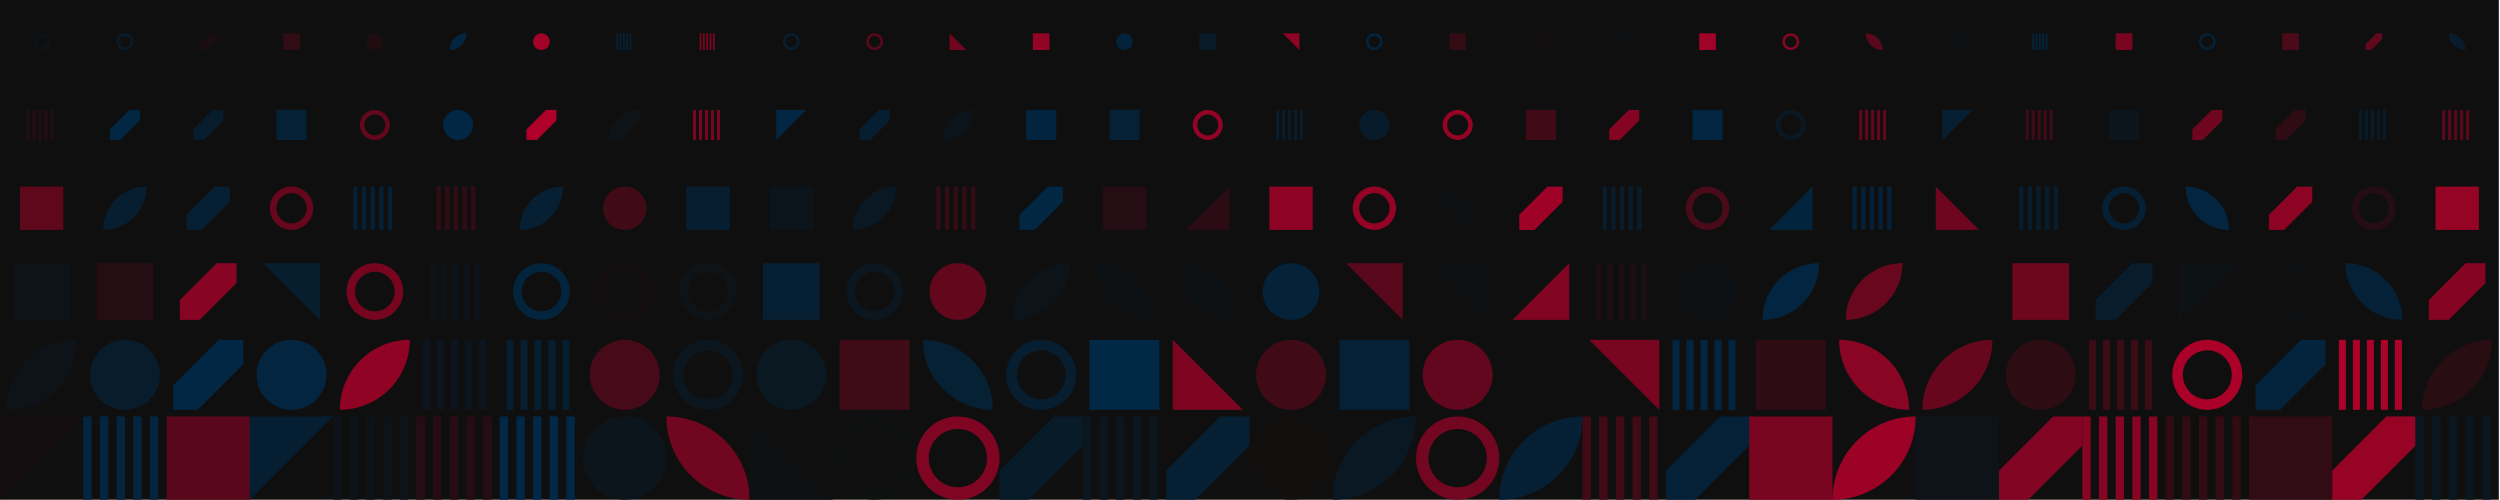 <?xml version="1.0" standalone="no"?><svg xmlns:xlink="http://www.w3.org/1999/xlink" xmlns="http://www.w3.org/2000/svg" viewBox="0 0 1000 199.994" preserveAspectRatio="xMaxYMax slice"><g transform="scale(0.58)"><rect x="0" y="0" width="1723.33" height="344.666" fill="#0f0f0f"/><g transform="translate(22.98,22.98) scale(0.575) rotate(0)"><path fill-rule="evenodd" clip-rule="evenodd" d="M10 20C15.523 20 20 15.523 20 10C20 4.477 15.523 0 10 0C4.477 0 0 4.477 0 10C0 15.523 4.477 20 10 20ZM10 17C13.866 17 17 13.866 17 10C17 6.134 13.866 3 10 3C6.134 3 3 6.134 3 10C3 13.866 6.134 17 10 17Z" fill="#0d1318"/></g><g transform="translate(80.42,22.98) scale(0.575) rotate(0)"><path fill-rule="evenodd" clip-rule="evenodd" d="M10 20C15.523 20 20 15.523 20 10C20 4.477 15.523 0 10 0C4.477 0 0 4.477 0 10C0 15.523 4.477 20 10 20ZM10 17C13.866 17 17 13.866 17 10C17 6.134 13.866 3 10 3C6.134 3 3 6.134 3 10C3 13.866 6.134 17 10 17Z" fill="#081c2b"/></g><g transform="translate(137.87,22.98) scale(0.575) rotate(0)"><path d="M13 0H20V7L7 20H0V13L13 0Z" fill="#1b0e11"/></g><rect x="195.31" y="22.98" width="11.49" height="11.49" fill="#300c14"/><circle cx="258.505" cy="28.725" r="5.745" fill="#200d12"/><path d="M 310.2 34.47 A 11.49 11.49 0 0 1  321.69 22.98 L 310.2 34.47 A 11.49 11.49 0 0 0 321.69 22.98" fill="#022641"/><circle cx="373.385" cy="28.725" r="5.745" fill="#a20227"/><g transform="translate(425.09,22.98) scale(0.575) rotate(0)"><rect width="2" height="20" fill="#042238"/><rect x="4" width="2" height="20" fill="#042238"/><rect x="8" width="2" height="20" fill="#042238"/><rect x="12" width="2" height="20" fill="#042238"/><rect x="16" width="2" height="20" fill="#042238"/></g><g transform="translate(482.53,22.98) scale(0.575) rotate(0)"><rect width="2" height="20" fill="#830422"/><rect x="4" width="2" height="20" fill="#830422"/><rect x="8" width="2" height="20" fill="#830422"/><rect x="12" width="2" height="20" fill="#830422"/><rect x="16" width="2" height="20" fill="#830422"/></g><g transform="translate(539.98,22.98) scale(0.575) rotate(0)"><path fill-rule="evenodd" clip-rule="evenodd" d="M10 20C15.523 20 20 15.523 20 10C20 4.477 15.523 0 10 0C4.477 0 0 4.477 0 10C0 15.523 4.477 20 10 20ZM10 17C13.866 17 17 13.866 17 10C17 6.134 13.866 3 10 3C6.134 3 3 6.134 3 10C3 13.866 6.134 17 10 17Z" fill="#061f33"/></g><g transform="translate(597.42,22.98) scale(0.575) rotate(0)"><path fill-rule="evenodd" clip-rule="evenodd" d="M10 20C15.523 20 20 15.523 20 10C20 4.477 15.523 0 10 0C4.477 0 0 4.477 0 10C0 15.523 4.477 20 10 20ZM10 17C13.866 17 17 13.866 17 10C17 6.134 13.866 3 10 3C6.134 3 3 6.134 3 10C3 13.866 6.134 17 10 17Z" fill="#5c081c"/></g><polygon points="654.87,22.98 666.36,34.47 654.87,34.47" fill="#72061f"/><rect x="712.31" y="22.98" width="11.49" height="11.49" fill="#930325"/><circle cx="775.495" cy="28.725" r="5.745" fill="#042239"/><rect x="827.2" y="22.98" width="11.49" height="11.49" fill="#091b28"/><polygon points="884.64,22.98 896.13,22.98 896.13,34.47" fill="#8f0324"/><g transform="translate(942.09,22.98) scale(0.575) rotate(0)"><path fill-rule="evenodd" clip-rule="evenodd" d="M10 20C15.523 20 20 15.523 20 10C20 4.477 15.523 0 10 0C4.477 0 0 4.477 0 10C0 15.523 4.477 20 10 20ZM10 17C13.866 17 17 13.866 17 10C17 6.134 13.866 3 10 3C6.134 3 3 6.134 3 10C3 13.866 6.134 17 10 17Z" fill="#022540"/></g><rect x="999.53" y="22.98" width="11.49" height="11.49" fill="#310c15"/><g transform="translate(1056.98,22.98) scale(0.575) rotate(0)"><rect width="2" height="20" fill="#140f10"/><rect x="4" width="2" height="20" fill="#140f10"/><rect x="8" width="2" height="20" fill="#140f10"/><rect x="12" width="2" height="20" fill="#140f10"/><rect x="16" width="2" height="20" fill="#140f10"/></g><polygon points="1114.42,22.98 1125.91,22.98 1114.42,34.47" fill="#0e1114"/><rect x="1171.86" y="22.98" width="11.49" height="11.49" fill="#a10227"/><g transform="translate(1229.31,22.98) scale(0.575) rotate(0)"><path fill-rule="evenodd" clip-rule="evenodd" d="M10 20C15.523 20 20 15.523 20 10C20 4.477 15.523 0 10 0C4.477 0 0 4.477 0 10C0 15.523 4.477 20 10 20ZM10 17C13.866 17 17 13.866 17 10C17 6.134 13.866 3 10 3C6.134 3 3 6.134 3 10C3 13.866 6.134 17 10 17Z" fill="#8a0423"/></g><path d="M 1286.75 22.98 A 11.49 11.49 0 0 1  1298.24 34.47 L 1286.75 22.98 A 11.49 11.49 0 0 0 1298.24 34.47" fill="#5a081b"/><g transform="translate(1344.2,22.98) scale(0.575) rotate(0)"><rect width="2" height="20" fill="#0d1216"/><rect x="4" width="2" height="20" fill="#0d1216"/><rect x="8" width="2" height="20" fill="#0d1216"/><rect x="12" width="2" height="20" fill="#0d1216"/><rect x="16" width="2" height="20" fill="#0d1216"/></g><g transform="translate(1401.64,22.98) scale(0.575) rotate(0)"><rect width="2" height="20" fill="#022641"/><rect x="4" width="2" height="20" fill="#022641"/><rect x="8" width="2" height="20" fill="#022641"/><rect x="12" width="2" height="20" fill="#022641"/><rect x="16" width="2" height="20" fill="#022641"/></g><rect x="1459.09" y="22.98" width="11.49" height="11.49" fill="#7a0521"/><g transform="translate(1516.53,22.98) scale(0.575) rotate(0)"><path fill-rule="evenodd" clip-rule="evenodd" d="M10 20C15.523 20 20 15.523 20 10C20 4.477 15.523 0 10 0C4.477 0 0 4.477 0 10C0 15.523 4.477 20 10 20ZM10 17C13.866 17 17 13.866 17 10C17 6.134 13.866 3 10 3C6.134 3 3 6.134 3 10C3 13.866 6.134 17 10 17Z" fill="#062034"/></g><rect x="1573.97" y="22.98" width="11.49" height="11.49" fill="#4b0919"/><g transform="translate(1631.42,22.98) scale(0.575) rotate(0)"><path d="M13 0H20V7L7 20H0V13L13 0Z" fill="#60081c"/></g><path d="M 1688.86 22.98 A 11.49 11.49 0 0 1  1700.35 34.47 L 1688.86 22.98 A 11.49 11.49 0 0 0 1700.35 34.47" fill="#081c2c"/><g transform="translate(18.38,75.83) scale(1.034) rotate(0)"><rect width="2" height="20" fill="#250d13"/><rect x="4" width="2" height="20" fill="#250d13"/><rect x="8" width="2" height="20" fill="#250d13"/><rect x="12" width="2" height="20" fill="#250d13"/><rect x="16" width="2" height="20" fill="#250d13"/></g><g transform="translate(75.83,75.83) scale(1.034) rotate(0)"><path d="M13 0H20V7L7 20H0V13L13 0Z" fill="#022743"/></g><g transform="translate(133.27,75.83) scale(1.034) rotate(0)"><path d="M13 0H20V7L7 20H0V13L13 0Z" fill="#071c2d"/></g><rect x="190.72" y="75.83" width="20.68" height="20.68" fill="#052136"/><g transform="translate(248.16,75.83) scale(1.034) rotate(0)"><path fill-rule="evenodd" clip-rule="evenodd" d="M10 20C15.523 20 20 15.523 20 10C20 4.477 15.523 0 10 0C4.477 0 0 4.477 0 10C0 15.523 4.477 20 10 20ZM10 17C13.866 17 17 13.866 17 10C17 6.134 13.866 3 10 3C6.134 3 3 6.134 3 10C3 13.866 6.134 17 10 17Z" fill="#63071d"/></g><circle cx="315.94" cy="86.17" r="10.34" fill="#012744"/><g transform="translate(363.05,75.83) scale(1.034) rotate(0)"><path d="M13 0H20V7L7 20H0V13L13 0Z" fill="#ae0029"/></g><g transform="translate(420.49,75.83) scale(1.034) rotate(0)"><path d="M13 0H20V7L7 20H0V13L13 0Z" fill="#0d1317"/></g><g transform="translate(477.94,75.83) scale(1.034) rotate(0)"><rect width="2" height="20" fill="#790521"/><rect x="4" width="2" height="20" fill="#790521"/><rect x="8" width="2" height="20" fill="#790521"/><rect x="12" width="2" height="20" fill="#790521"/><rect x="16" width="2" height="20" fill="#790521"/></g><polygon points="535.38,75.83 556.06,75.83 535.38,96.51" fill="#022643"/><g transform="translate(592.83,75.83) scale(1.034) rotate(0)"><path d="M13 0H20V7L7 20H0V13L13 0Z" fill="#061e31"/></g><path d="M 650.27 96.51 A 20.68 20.68 0 0 1  670.95 75.83 L 650.27 96.51 A 20.68 20.68 0 0 0 670.95 75.83" fill="#0c141b"/><rect x="707.71" y="75.83" width="20.68" height="20.68" fill="#03243e"/><rect x="765.16" y="75.83" width="20.68" height="20.68" fill="#052136"/><g transform="translate(822.6,75.83) scale(1.034) rotate(0)"><path fill-rule="evenodd" clip-rule="evenodd" d="M10 20C15.523 20 20 15.523 20 10C20 4.477 15.523 0 10 0C4.477 0 0 4.477 0 10C0 15.523 4.477 20 10 20ZM10 17C13.866 17 17 13.866 17 10C17 6.134 13.866 3 10 3C6.134 3 3 6.134 3 10C3 13.866 6.134 17 10 17Z" fill="#920325"/></g><g transform="translate(880.05,75.83) scale(1.034) rotate(0)"><rect width="2" height="20" fill="#081c2b"/><rect x="4" width="2" height="20" fill="#081c2b"/><rect x="8" width="2" height="20" fill="#081c2b"/><rect x="12" width="2" height="20" fill="#081c2b"/><rect x="16" width="2" height="20" fill="#081c2b"/></g><circle cx="947.83" cy="86.17" r="10.34" fill="#081b2a"/><g transform="translate(994.94,75.83) scale(1.034) rotate(0)"><path fill-rule="evenodd" clip-rule="evenodd" d="M10 20C15.523 20 20 15.523 20 10C20 4.477 15.523 0 10 0C4.477 0 0 4.477 0 10C0 15.523 4.477 20 10 20ZM10 17C13.866 17 17 13.866 17 10C17 6.134 13.866 3 10 3C6.134 3 3 6.134 3 10C3 13.866 6.134 17 10 17Z" fill="#960325"/></g><rect x="1052.38" y="75.83" width="20.68" height="20.68" fill="#400b17"/><g transform="translate(1109.82,75.83) scale(1.034) rotate(0)"><path d="M13 0H20V7L7 20H0V13L13 0Z" fill="#860423"/></g><rect x="1167.27" y="75.83" width="20.68" height="20.68" fill="#022641"/><g transform="translate(1224.71,75.83) scale(1.034) rotate(0)"><path fill-rule="evenodd" clip-rule="evenodd" d="M10 20C15.523 20 20 15.523 20 10C20 4.477 15.523 0 10 0C4.477 0 0 4.477 0 10C0 15.523 4.477 20 10 20ZM10 17C13.866 17 17 13.866 17 10C17 6.134 13.866 3 10 3C6.134 3 3 6.134 3 10C3 13.866 6.134 17 10 17Z" fill="#0a1823"/></g><g transform="translate(1282.16,75.83) scale(1.034) rotate(0)"><rect width="2" height="20" fill="#62071d"/><rect x="4" width="2" height="20" fill="#62071d"/><rect x="8" width="2" height="20" fill="#62071d"/><rect x="12" width="2" height="20" fill="#62071d"/><rect x="16" width="2" height="20" fill="#62071d"/></g><polygon points="1339.6,75.83 1360.28,75.83 1339.6,96.51" fill="#061f32"/><g transform="translate(1397.05,75.83) scale(1.034) rotate(0)"><rect width="2" height="20" fill="#420a17"/><rect x="4" width="2" height="20" fill="#420a17"/><rect x="8" width="2" height="20" fill="#420a17"/><rect x="12" width="2" height="20" fill="#420a17"/><rect x="16" width="2" height="20" fill="#420a17"/></g><rect x="1454.49" y="75.83" width="20.68" height="20.68" fill="#0c151c"/><g transform="translate(1511.93,75.83) scale(1.034) rotate(0)"><path d="M13 0H20V7L7 20H0V13L13 0Z" fill="#6f061f"/></g><g transform="translate(1569.38,75.83) scale(1.034) rotate(0)"><path d="M13 0H20V7L7 20H0V13L13 0Z" fill="#2f0c14"/></g><g transform="translate(1626.82,75.83) scale(1.034) rotate(0)"><rect width="2" height="20" fill="#081b2a"/><rect x="4" width="2" height="20" fill="#081b2a"/><rect x="8" width="2" height="20" fill="#081b2a"/><rect x="12" width="2" height="20" fill="#081b2a"/><rect x="16" width="2" height="20" fill="#081b2a"/></g><g transform="translate(1684.27,75.83) scale(1.034) rotate(0)"><rect width="2" height="20" fill="#5c081c"/><rect x="4" width="2" height="20" fill="#5c081c"/><rect x="8" width="2" height="20" fill="#5c081c"/><rect x="12" width="2" height="20" fill="#5c081c"/><rect x="16" width="2" height="20" fill="#5c081c"/></g><rect x="13.79" y="128.68" width="29.87" height="29.87" fill="#5f081c"/><path d="M 71.23 158.55 A 29.87 29.87 0 0 1  101.1 128.68 L 71.23 158.55 A 29.87 29.87 0 0 0 101.1 128.68" fill="#071e30"/><g transform="translate(128.68,128.68) scale(1.494) rotate(0)"><path d="M13 0H20V7L7 20H0V13L13 0Z" fill="#061f32"/></g><g transform="translate(186.12,128.68) scale(1.494) rotate(0)"><path fill-rule="evenodd" clip-rule="evenodd" d="M10 20C15.523 20 20 15.523 20 10C20 4.477 15.523 0 10 0C4.477 0 0 4.477 0 10C0 15.523 4.477 20 10 20ZM10 17C13.866 17 17 13.866 17 10C17 6.134 13.866 3 10 3C6.134 3 3 6.134 3 10C3 13.866 6.134 17 10 17Z" fill="#66071d"/></g><g transform="translate(243.56,128.68) scale(1.494) rotate(0)"><rect width="2" height="20" fill="#052034"/><rect x="4" width="2" height="20" fill="#052034"/><rect x="8" width="2" height="20" fill="#052034"/><rect x="12" width="2" height="20" fill="#052034"/><rect x="16" width="2" height="20" fill="#052034"/></g><g transform="translate(301.01,128.68) scale(1.494) rotate(0)"><rect width="2" height="20" fill="#310c15"/><rect x="4" width="2" height="20" fill="#310c15"/><rect x="8" width="2" height="20" fill="#310c15"/><rect x="12" width="2" height="20" fill="#310c15"/><rect x="16" width="2" height="20" fill="#310c15"/></g><path d="M 358.45 158.55 A 29.87 29.87 0 0 1  388.32 128.68 L 358.45 158.55 A 29.87 29.87 0 0 0 388.32 128.68" fill="#061f33"/><circle cx="430.835" cy="143.615" r="14.935" fill="#400a17"/><rect x="473.34" y="128.68" width="29.87" height="29.87" fill="#071e30"/><rect x="530.79" y="128.68" width="29.87" height="29.87" fill="#0c141b"/><path d="M 588.23 158.55 A 29.87 29.87 0 0 1  618.1 128.68 L 588.23 158.55 A 29.87 29.87 0 0 0 618.1 128.68" fill="#0a1823"/><g transform="translate(645.67,128.68) scale(1.494) rotate(0)"><rect width="2" height="20" fill="#340c15"/><rect x="4" width="2" height="20" fill="#340c15"/><rect x="8" width="2" height="20" fill="#340c15"/><rect x="12" width="2" height="20" fill="#340c15"/><rect x="16" width="2" height="20" fill="#340c15"/></g><g transform="translate(703.12,128.68) scale(1.494) rotate(0)"><path d="M13 0H20V7L7 20H0V13L13 0Z" fill="#022743"/></g><rect x="760.56" y="128.68" width="29.87" height="29.87" fill="#250d13"/><polygon points="847.88,128.68 847.88,158.55 818.01,158.55" fill="#2b0c14"/><rect x="875.45" y="128.68" width="29.87" height="29.87" fill="#8f0324"/><g transform="translate(932.9,128.68) scale(1.494) rotate(0)"><path fill-rule="evenodd" clip-rule="evenodd" d="M10 20C15.523 20 20 15.523 20 10C20 4.477 15.523 0 10 0C4.477 0 0 4.477 0 10C0 15.523 4.477 20 10 20ZM10 17C13.866 17 17 13.866 17 10C17 6.134 13.866 3 10 3C6.134 3 3 6.134 3 10C3 13.866 6.134 17 10 17Z" fill="#940325"/></g><path d="M 990.34 128.68 A 29.87 29.87 0 0 1  1020.21 158.55 L 990.34 128.68 A 29.87 29.87 0 0 0 1020.21 158.55" fill="#0f1011"/><g transform="translate(1047.78,128.68) scale(1.494) rotate(0)"><path d="M13 0H20V7L7 20H0V13L13 0Z" fill="#9f0227"/></g><g transform="translate(1105.23,128.68) scale(1.494) rotate(0)"><rect width="2" height="20" fill="#081c2b"/><rect x="4" width="2" height="20" fill="#081c2b"/><rect x="8" width="2" height="20" fill="#081c2b"/><rect x="12" width="2" height="20" fill="#081c2b"/><rect x="16" width="2" height="20" fill="#081c2b"/></g><g transform="translate(1162.67,128.68) scale(1.494) rotate(0)"><path fill-rule="evenodd" clip-rule="evenodd" d="M10 20C15.523 20 20 15.523 20 10C20 4.477 15.523 0 10 0C4.477 0 0 4.477 0 10C0 15.523 4.477 20 10 20ZM10 17C13.866 17 17 13.866 17 10C17 6.134 13.866 3 10 3C6.134 3 3 6.134 3 10C3 13.866 6.134 17 10 17Z" fill="#490a19"/></g><polygon points="1249.99,128.68 1249.99,158.55 1220.12,158.55" fill="#03243d"/><g transform="translate(1277.56,128.68) scale(1.494) rotate(0)"><rect width="2" height="20" fill="#052138"/><rect x="4" width="2" height="20" fill="#052138"/><rect x="8" width="2" height="20" fill="#052138"/><rect x="12" width="2" height="20" fill="#052138"/><rect x="16" width="2" height="20" fill="#052138"/></g><polygon points="1335.01,128.68 1364.88,158.55 1335.01,158.55" fill="#6e061f"/><g transform="translate(1392.45,128.68) scale(1.494) rotate(0)"><rect width="2" height="20" fill="#071d2d"/><rect x="4" width="2" height="20" fill="#071d2d"/><rect x="8" width="2" height="20" fill="#071d2d"/><rect x="12" width="2" height="20" fill="#071d2d"/><rect x="16" width="2" height="20" fill="#071d2d"/></g><g transform="translate(1449.89,128.68) scale(1.494) rotate(0)"><path fill-rule="evenodd" clip-rule="evenodd" d="M10 20C15.523 20 20 15.523 20 10C20 4.477 15.523 0 10 0C4.477 0 0 4.477 0 10C0 15.523 4.477 20 10 20ZM10 17C13.866 17 17 13.866 17 10C17 6.134 13.866 3 10 3C6.134 3 3 6.134 3 10C3 13.866 6.134 17 10 17Z" fill="#052035"/></g><path d="M 1507.34 128.68 A 29.87 29.87 0 0 1  1537.21 158.55 L 1507.34 128.68 A 29.87 29.87 0 0 0 1537.21 158.55" fill="#03253f"/><g transform="translate(1564.78,128.68) scale(1.494) rotate(0)"><path d="M13 0H20V7L7 20H0V13L13 0Z" fill="#8d0324"/></g><g transform="translate(1622.23,128.68) scale(1.494) rotate(0)"><path fill-rule="evenodd" clip-rule="evenodd" d="M10 20C15.523 20 20 15.523 20 10C20 4.477 15.523 0 10 0C4.477 0 0 4.477 0 10C0 15.523 4.477 20 10 20ZM10 17C13.866 17 17 13.866 17 10C17 6.134 13.866 3 10 3C6.134 3 3 6.134 3 10C3 13.866 6.134 17 10 17Z" fill="#260d13"/></g><rect x="1679.67" y="128.68" width="29.87" height="29.87" fill="#950325"/><rect x="9.19" y="181.52" width="39.06" height="39.06" fill="#0d1319"/><rect x="66.64" y="181.52" width="39.06" height="39.06" fill="#250d13"/><g transform="translate(124.08,181.52) scale(1.953) rotate(0)"><path d="M13 0H20V7L7 20H0V13L13 0Z" fill="#880423"/></g><polygon points="181.52,181.52 220.58,181.52 220.58,220.58" fill="#071e2f"/><g transform="translate(238.97,181.52) scale(1.953) rotate(0)"><path fill-rule="evenodd" clip-rule="evenodd" d="M10 20C15.523 20 20 15.523 20 10C20 4.477 15.523 0 10 0C4.477 0 0 4.477 0 10C0 15.523 4.477 20 10 20ZM10 17C13.866 17 17 13.866 17 10C17 6.134 13.866 3 10 3C6.134 3 3 6.134 3 10C3 13.866 6.134 17 10 17Z" fill="#770520"/></g><g transform="translate(296.41,181.52) scale(1.953) rotate(0)"><rect width="2" height="20" fill="#0d1318"/><rect x="4" width="2" height="20" fill="#0d1318"/><rect x="8" width="2" height="20" fill="#0d1318"/><rect x="12" width="2" height="20" fill="#0d1318"/><rect x="16" width="2" height="20" fill="#0d1318"/></g><g transform="translate(353.86,181.52) scale(1.953) rotate(0)"><path fill-rule="evenodd" clip-rule="evenodd" d="M10 20C15.523 20 20 15.523 20 10C20 4.477 15.523 0 10 0C4.477 0 0 4.477 0 10C0 15.523 4.477 20 10 20ZM10 17C13.866 17 17 13.866 17 10C17 6.134 13.866 3 10 3C6.134 3 3 6.134 3 10C3 13.866 6.134 17 10 17Z" fill="#03243d"/></g><g transform="translate(411.3,181.52) scale(1.953) rotate(0)"><path fill-rule="evenodd" clip-rule="evenodd" d="M10 20C15.523 20 20 15.523 20 10C20 4.477 15.523 0 10 0C4.477 0 0 4.477 0 10C0 15.523 4.477 20 10 20ZM10 17C13.866 17 17 13.866 17 10C17 6.134 13.866 3 10 3C6.134 3 3 6.134 3 10C3 13.866 6.134 17 10 17Z" fill="#130f10"/></g><g transform="translate(468.75,181.52) scale(1.953) rotate(0)"><path fill-rule="evenodd" clip-rule="evenodd" d="M10 20C15.523 20 20 15.523 20 10C20 4.477 15.523 0 10 0C4.477 0 0 4.477 0 10C0 15.523 4.477 20 10 20ZM10 17C13.866 17 17 13.866 17 10C17 6.134 13.866 3 10 3C6.134 3 3 6.134 3 10C3 13.866 6.134 17 10 17Z" fill="#0d1317"/></g><rect x="526.19" y="181.52" width="39.06" height="39.06" fill="#061f32"/><g transform="translate(583.63,181.52) scale(1.953) rotate(0)"><path fill-rule="evenodd" clip-rule="evenodd" d="M10 20C15.523 20 20 15.523 20 10C20 4.477 15.523 0 10 0C4.477 0 0 4.477 0 10C0 15.523 4.477 20 10 20ZM10 17C13.866 17 17 13.866 17 10C17 6.134 13.866 3 10 3C6.134 3 3 6.134 3 10C3 13.866 6.134 17 10 17Z" fill="#0b161f"/></g><circle cx="660.61" cy="201.05" r="19.53" fill="#63071d"/><path d="M 698.52 220.58 A 39.06 39.06 0 0 1  737.58 181.52 L 698.52 220.58 A 39.06 39.06 0 0 0 737.58 181.52" fill="#0c1419"/><path d="M 755.97 181.52 A 39.06 39.06 0 0 1  795.03 220.58 L 755.97 181.52 A 39.06 39.06 0 0 0 795.03 220.58" fill="#0e1114"/><path d="M 813.41 181.52 A 39.06 39.06 0 0 1  852.47 220.58 L 813.41 181.52 A 39.06 39.06 0 0 0 852.47 220.58" fill="#0e1113"/><circle cx="890.39" cy="201.05" r="19.53" fill="#042239"/><polygon points="928.3,181.52 967.36,181.52 967.36,220.58" fill="#5a081b"/><polygon points="985.74,181.52 1024.8,181.52 1024.8,220.58" fill="#0e1114"/><polygon points="1082.25,181.52 1082.25,220.58 1043.19,220.58" fill="#810522"/><g transform="translate(1100.63,181.52) scale(1.953) rotate(0)"><rect width="2" height="20" fill="#1c0e11"/><rect x="4" width="2" height="20" fill="#1c0e11"/><rect x="8" width="2" height="20" fill="#1c0e11"/><rect x="12" width="2" height="20" fill="#1c0e11"/><rect x="16" width="2" height="20" fill="#1c0e11"/></g><circle cx="1177.61" cy="201.05" r="19.53" fill="#0e1113"/><path d="M 1215.52 220.58 A 39.06 39.06 0 0 1  1254.58 181.52 L 1215.52 220.58 A 39.06 39.06 0 0 0 1254.58 181.52" fill="#022641"/><path d="M 1272.97 220.58 A 39.06 39.06 0 0 1  1312.03 181.52 L 1272.97 220.58 A 39.06 39.06 0 0 0 1312.03 181.52" fill="#68071e"/><circle cx="1349.94" cy="201.05" r="19.53" fill="#0f0f10"/><rect x="1387.86" y="181.52" width="39.06" height="39.06" fill="#6c071e"/><g transform="translate(1445.3,181.52) scale(1.953) rotate(0)"><path d="M13 0H20V7L7 20H0V13L13 0Z" fill="#081c2b"/></g><polygon points="1502.74,181.52 1541.8,181.52 1502.74,220.58" fill="#0d1215"/><g transform="translate(1560.19,181.52) scale(1.953) rotate(0)"><path fill-rule="evenodd" clip-rule="evenodd" d="M10 20C15.523 20 20 15.523 20 10C20 4.477 15.523 0 10 0C4.477 0 0 4.477 0 10C0 15.523 4.477 20 10 20ZM10 17C13.866 17 17 13.866 17 10C17 6.134 13.866 3 10 3C6.134 3 3 6.134 3 10C3 13.866 6.134 17 10 17Z" fill="#0f1011"/></g><path d="M 1617.63 181.52 A 39.06 39.06 0 0 1  1656.69 220.58 L 1617.63 181.52 A 39.06 39.06 0 0 0 1656.69 220.58" fill="#052137"/><g transform="translate(1675.08,181.52) scale(1.953) rotate(0)"><path d="M13 0H20V7L7 20H0V13L13 0Z" fill="#840422"/></g><path d="M 4.6 282.62 A 48.25 48.25 0 0 1  52.85 234.37 L 4.6 282.62 A 48.25 48.25 0 0 0 52.85 234.37" fill="#0d1318"/><circle cx="86.165" cy="258.495" r="24.125" fill="#081c2c"/><g transform="translate(119.48,234.37) scale(2.413) rotate(0)"><path d="M13 0H20V7L7 20H0V13L13 0Z" fill="#012745"/></g><circle cx="201.055" cy="258.495" r="24.125" fill="#032540"/><path d="M 234.37 282.62 A 48.25 48.25 0 0 1  282.62 234.37 L 234.37 282.62 A 48.25 48.25 0 0 0 282.62 234.37" fill="#900324"/><g transform="translate(291.82,234.37) scale(2.413) rotate(0)"><rect width="2" height="20" fill="#0c151d"/><rect x="4" width="2" height="20" fill="#0c151d"/><rect x="8" width="2" height="20" fill="#0c151d"/><rect x="12" width="2" height="20" fill="#0c151d"/><rect x="16" width="2" height="20" fill="#0c151d"/></g><g transform="translate(349.26,234.37) scale(2.413) rotate(0)"><rect width="2" height="20" fill="#061e30"/><rect x="4" width="2" height="20" fill="#061e30"/><rect x="8" width="2" height="20" fill="#061e30"/><rect x="12" width="2" height="20" fill="#061e30"/><rect x="16" width="2" height="20" fill="#061e30"/></g><circle cx="430.835" cy="258.495" r="24.125" fill="#470a18"/><g transform="translate(464.15,234.37) scale(2.413) rotate(0)"><path fill-rule="evenodd" clip-rule="evenodd" d="M10 20C15.523 20 20 15.523 20 10C20 4.477 15.523 0 10 0C4.477 0 0 4.477 0 10C0 15.523 4.477 20 10 20ZM10 17C13.866 17 17 13.866 17 10C17 6.134 13.866 3 10 3C6.134 3 3 6.134 3 10C3 13.866 6.134 17 10 17Z" fill="#0b161e"/></g><circle cx="545.715" cy="258.495" r="24.125" fill="#0a1822"/><rect x="579.04" y="234.37" width="48.25" height="48.25" fill="#3e0b17"/><path d="M 636.48 234.37 A 48.25 48.25 0 0 1  684.73 282.62 L 636.48 234.37 A 48.25 48.25 0 0 0 684.73 282.62" fill="#062034"/><g transform="translate(693.93,234.37) scale(2.413) rotate(0)"><path fill-rule="evenodd" clip-rule="evenodd" d="M10 20C15.523 20 20 15.523 20 10C20 4.477 15.523 0 10 0C4.477 0 0 4.477 0 10C0 15.523 4.477 20 10 20ZM10 17C13.866 17 17 13.866 17 10C17 6.134 13.866 3 10 3C6.134 3 3 6.134 3 10C3 13.866 6.134 17 10 17Z" fill="#061e30"/></g><rect x="751.37" y="234.37" width="48.25" height="48.25" fill="#012845"/><polygon points="808.82,234.37 857.07,282.62 808.82,282.62" fill="#7e0521"/><circle cx="890.385" cy="258.495" r="24.125" fill="#400b17"/><rect x="923.7" y="234.37" width="48.25" height="48.25" fill="#052137"/><circle cx="1005.275" cy="258.495" r="24.125" fill="#62071d"/><g transform="translate(1038.59,234.37) scale(2.413) rotate(0)"><rect width="2" height="20" fill="#0f0f0f"/><rect x="4" width="2" height="20" fill="#0f0f0f"/><rect x="8" width="2" height="20" fill="#0f0f0f"/><rect x="12" width="2" height="20" fill="#0f0f0f"/><rect x="16" width="2" height="20" fill="#0f0f0f"/></g><polygon points="1096.04,234.37 1144.29,234.37 1144.29,282.62" fill="#7a0521"/><g transform="translate(1153.48,234.37) scale(2.413) rotate(0)"><rect width="2" height="20" fill="#022641"/><rect x="4" width="2" height="20" fill="#022641"/><rect x="8" width="2" height="20" fill="#022641"/><rect x="12" width="2" height="20" fill="#022641"/><rect x="16" width="2" height="20" fill="#022641"/></g><rect x="1210.93" y="234.37" width="48.25" height="48.25" fill="#2f0c14"/><path d="M 1268.37 234.37 A 48.25 48.25 0 0 1  1316.62 282.62 L 1268.37 234.37 A 48.25 48.25 0 0 0 1316.62 282.62" fill="#8a0423"/><path d="M 1325.82 282.62 A 48.25 48.25 0 0 1  1374.07 234.37 L 1325.82 282.62 A 48.25 48.25 0 0 0 1374.07 234.37" fill="#67071e"/><circle cx="1407.385" cy="258.495" r="24.125" fill="#2d0c14"/><g transform="translate(1440.7,234.37) scale(2.413) rotate(0)"><rect width="2" height="20" fill="#3b0b16"/><rect x="4" width="2" height="20" fill="#3b0b16"/><rect x="8" width="2" height="20" fill="#3b0b16"/><rect x="12" width="2" height="20" fill="#3b0b16"/><rect x="16" width="2" height="20" fill="#3b0b16"/></g><g transform="translate(1498.15,234.37) scale(2.413) rotate(0)"><path fill-rule="evenodd" clip-rule="evenodd" d="M10 20C15.523 20 20 15.523 20 10C20 4.477 15.523 0 10 0C4.477 0 0 4.477 0 10C0 15.523 4.477 20 10 20ZM10 17C13.866 17 17 13.866 17 10C17 6.134 13.866 3 10 3C6.134 3 3 6.134 3 10C3 13.866 6.134 17 10 17Z" fill="#ab0129"/></g><g transform="translate(1555.59,234.37) scale(2.413) rotate(0)"><path d="M13 0H20V7L7 20H0V13L13 0Z" fill="#04233c"/></g><g transform="translate(1613.04,234.37) scale(2.413) rotate(0)"><rect width="2" height="20" fill="#ac0129"/><rect x="4" width="2" height="20" fill="#ac0129"/><rect x="8" width="2" height="20" fill="#ac0129"/><rect x="12" width="2" height="20" fill="#ac0129"/><rect x="16" width="2" height="20" fill="#ac0129"/></g><path d="M 1670.48 282.62 A 48.25 48.25 0 0 1  1718.73 234.37 L 1670.48 282.62 A 48.25 48.25 0 0 0 1718.73 234.37" fill="#280d13"/><polygon points="0,287.22 57.44,287.22 0,344.66" fill="#150e10"/><g transform="translate(57.44,287.22) scale(2.872) rotate(0)"><rect width="2" height="20" fill="#03253f"/><rect x="4" width="2" height="20" fill="#03253f"/><rect x="8" width="2" height="20" fill="#03253f"/><rect x="12" width="2" height="20" fill="#03253f"/><rect x="16" width="2" height="20" fill="#03253f"/></g><rect x="114.89" y="287.22" width="57.44" height="57.44" fill="#59081b"/><polygon points="172.33,287.22 229.77,287.22 172.33,344.66" fill="#061e31"/><g transform="translate(229.78,287.22) scale(2.872) rotate(0)"><rect width="2" height="20" fill="#0d1318"/><rect x="4" width="2" height="20" fill="#0d1318"/><rect x="8" width="2" height="20" fill="#0d1318"/><rect x="12" width="2" height="20" fill="#0d1318"/><rect x="16" width="2" height="20" fill="#0d1318"/></g><g transform="translate(287.22,287.22) scale(2.872) rotate(0)"><rect width="2" height="20" fill="#270d13"/><rect x="4" width="2" height="20" fill="#270d13"/><rect x="8" width="2" height="20" fill="#270d13"/><rect x="12" width="2" height="20" fill="#270d13"/><rect x="16" width="2" height="20" fill="#270d13"/></g><g transform="translate(344.67,287.22) scale(2.872) rotate(0)"><rect width="2" height="20" fill="#012846"/><rect x="4" width="2" height="20" fill="#012846"/><rect x="8" width="2" height="20" fill="#012846"/><rect x="12" width="2" height="20" fill="#012846"/><rect x="16" width="2" height="20" fill="#012846"/></g><circle cx="430.83" cy="315.94" r="28.72" fill="#0c151b"/><path d="M 459.55 287.22 A 57.44 57.44 0 0 1  516.99 344.66 L 459.55 287.22 A 57.44 57.44 0 0 0 516.99 344.66" fill="#70061f"/><polygon points="517,287.22 574.44,344.66 517,344.66" fill="#0e1011"/><g transform="translate(574.44,287.22) scale(2.872) rotate(0)"><path fill-rule="evenodd" clip-rule="evenodd" d="M10 20C15.523 20 20 15.523 20 10C20 4.477 15.523 0 10 0C4.477 0 0 4.477 0 10C0 15.523 4.477 20 10 20ZM10 17C13.866 17 17 13.866 17 10C17 6.134 13.866 3 10 3C6.134 3 3 6.134 3 10C3 13.866 6.134 17 10 17Z" fill="#0f1010"/></g><g transform="translate(631.89,287.22) scale(2.872) rotate(0)"><path fill-rule="evenodd" clip-rule="evenodd" d="M10 20C15.523 20 20 15.523 20 10C20 4.477 15.523 0 10 0C4.477 0 0 4.477 0 10C0 15.523 4.477 20 10 20ZM10 17C13.866 17 17 13.866 17 10C17 6.134 13.866 3 10 3C6.134 3 3 6.134 3 10C3 13.866 6.134 17 10 17Z" fill="#800522"/></g><g transform="translate(689.33,287.22) scale(2.872) rotate(0)"><path d="M13 0H20V7L7 20H0V13L13 0Z" fill="#081b29"/></g><g transform="translate(746.78,287.22) scale(2.872) rotate(0)"><rect width="2" height="20" fill="#0b161f"/><rect x="4" width="2" height="20" fill="#0b161f"/><rect x="8" width="2" height="20" fill="#0b161f"/><rect x="12" width="2" height="20" fill="#0b161f"/><rect x="16" width="2" height="20" fill="#0b161f"/></g><g transform="translate(804.22,287.22) scale(2.872) rotate(0)"><path d="M13 0H20V7L7 20H0V13L13 0Z" fill="#061f32"/></g><circle cx="890.39" cy="315.94" r="28.72" fill="#120f0f"/><path d="M 919.11 344.66 A 57.44 57.44 0 0 1  976.55 287.22 L 919.11 344.66 A 57.44 57.44 0 0 0 976.55 287.22" fill="#0a1823"/><g transform="translate(976.55,287.22) scale(2.872) rotate(0)"><path fill-rule="evenodd" clip-rule="evenodd" d="M10 20C15.523 20 20 15.523 20 10C20 4.477 15.523 0 10 0C4.477 0 0 4.477 0 10C0 15.523 4.477 20 10 20ZM10 17C13.866 17 17 13.866 17 10C17 6.134 13.866 3 10 3C6.134 3 3 6.134 3 10C3 13.866 6.134 17 10 17Z" fill="#730620"/></g><path d="M 1034 344.66 A 57.44 57.44 0 0 1  1091.44 287.22 L 1034 344.66 A 57.44 57.44 0 0 0 1091.44 287.22" fill="#052035"/><g transform="translate(1091.44,287.22) scale(2.872) rotate(0)"><rect width="2" height="20" fill="#410a17"/><rect x="4" width="2" height="20" fill="#410a17"/><rect x="8" width="2" height="20" fill="#410a17"/><rect x="12" width="2" height="20" fill="#410a17"/><rect x="16" width="2" height="20" fill="#410a17"/></g><g transform="translate(1148.89,287.22) scale(2.872) rotate(0)"><path d="M13 0H20V7L7 20H0V13L13 0Z" fill="#052137"/></g><rect x="1206.33" y="287.22" width="57.44" height="57.44" fill="#7a0521"/><path d="M 1263.78 344.66 A 57.44 57.44 0 0 1  1321.22 287.22 L 1263.78 344.66 A 57.44 57.44 0 0 0 1321.22 287.22" fill="#9c0226"/><rect x="1321.22" y="287.22" width="57.44" height="57.44" fill="#0d1319"/><g transform="translate(1378.66,287.22) scale(2.872) rotate(0)"><path d="M13 0H20V7L7 20H0V13L13 0Z" fill="#810522"/></g><g transform="translate(1436.11,287.22) scale(2.872) rotate(0)"><rect width="2" height="20" fill="#870423"/><rect x="4" width="2" height="20" fill="#870423"/><rect x="8" width="2" height="20" fill="#870423"/><rect x="12" width="2" height="20" fill="#870423"/><rect x="16" width="2" height="20" fill="#870423"/></g><g transform="translate(1493.55,287.22) scale(2.872) rotate(0)"><rect width="2" height="20" fill="#310c15"/><rect x="4" width="2" height="20" fill="#310c15"/><rect x="8" width="2" height="20" fill="#310c15"/><rect x="12" width="2" height="20" fill="#310c15"/><rect x="16" width="2" height="20" fill="#310c15"/></g><rect x="1551" y="287.22" width="57.44" height="57.44" fill="#310c15"/><g transform="translate(1608.44,287.22) scale(2.872) rotate(0)"><path d="M13 0H20V7L7 20H0V13L13 0Z" fill="#970325"/></g><g transform="translate(1665.89,287.22) scale(2.872) rotate(0)"><rect width="2" height="20" fill="#0b1720"/><rect x="4" width="2" height="20" fill="#0b1720"/><rect x="8" width="2" height="20" fill="#0b1720"/><rect x="12" width="2" height="20" fill="#0b1720"/><rect x="16" width="2" height="20" fill="#0b1720"/></g></g></svg>